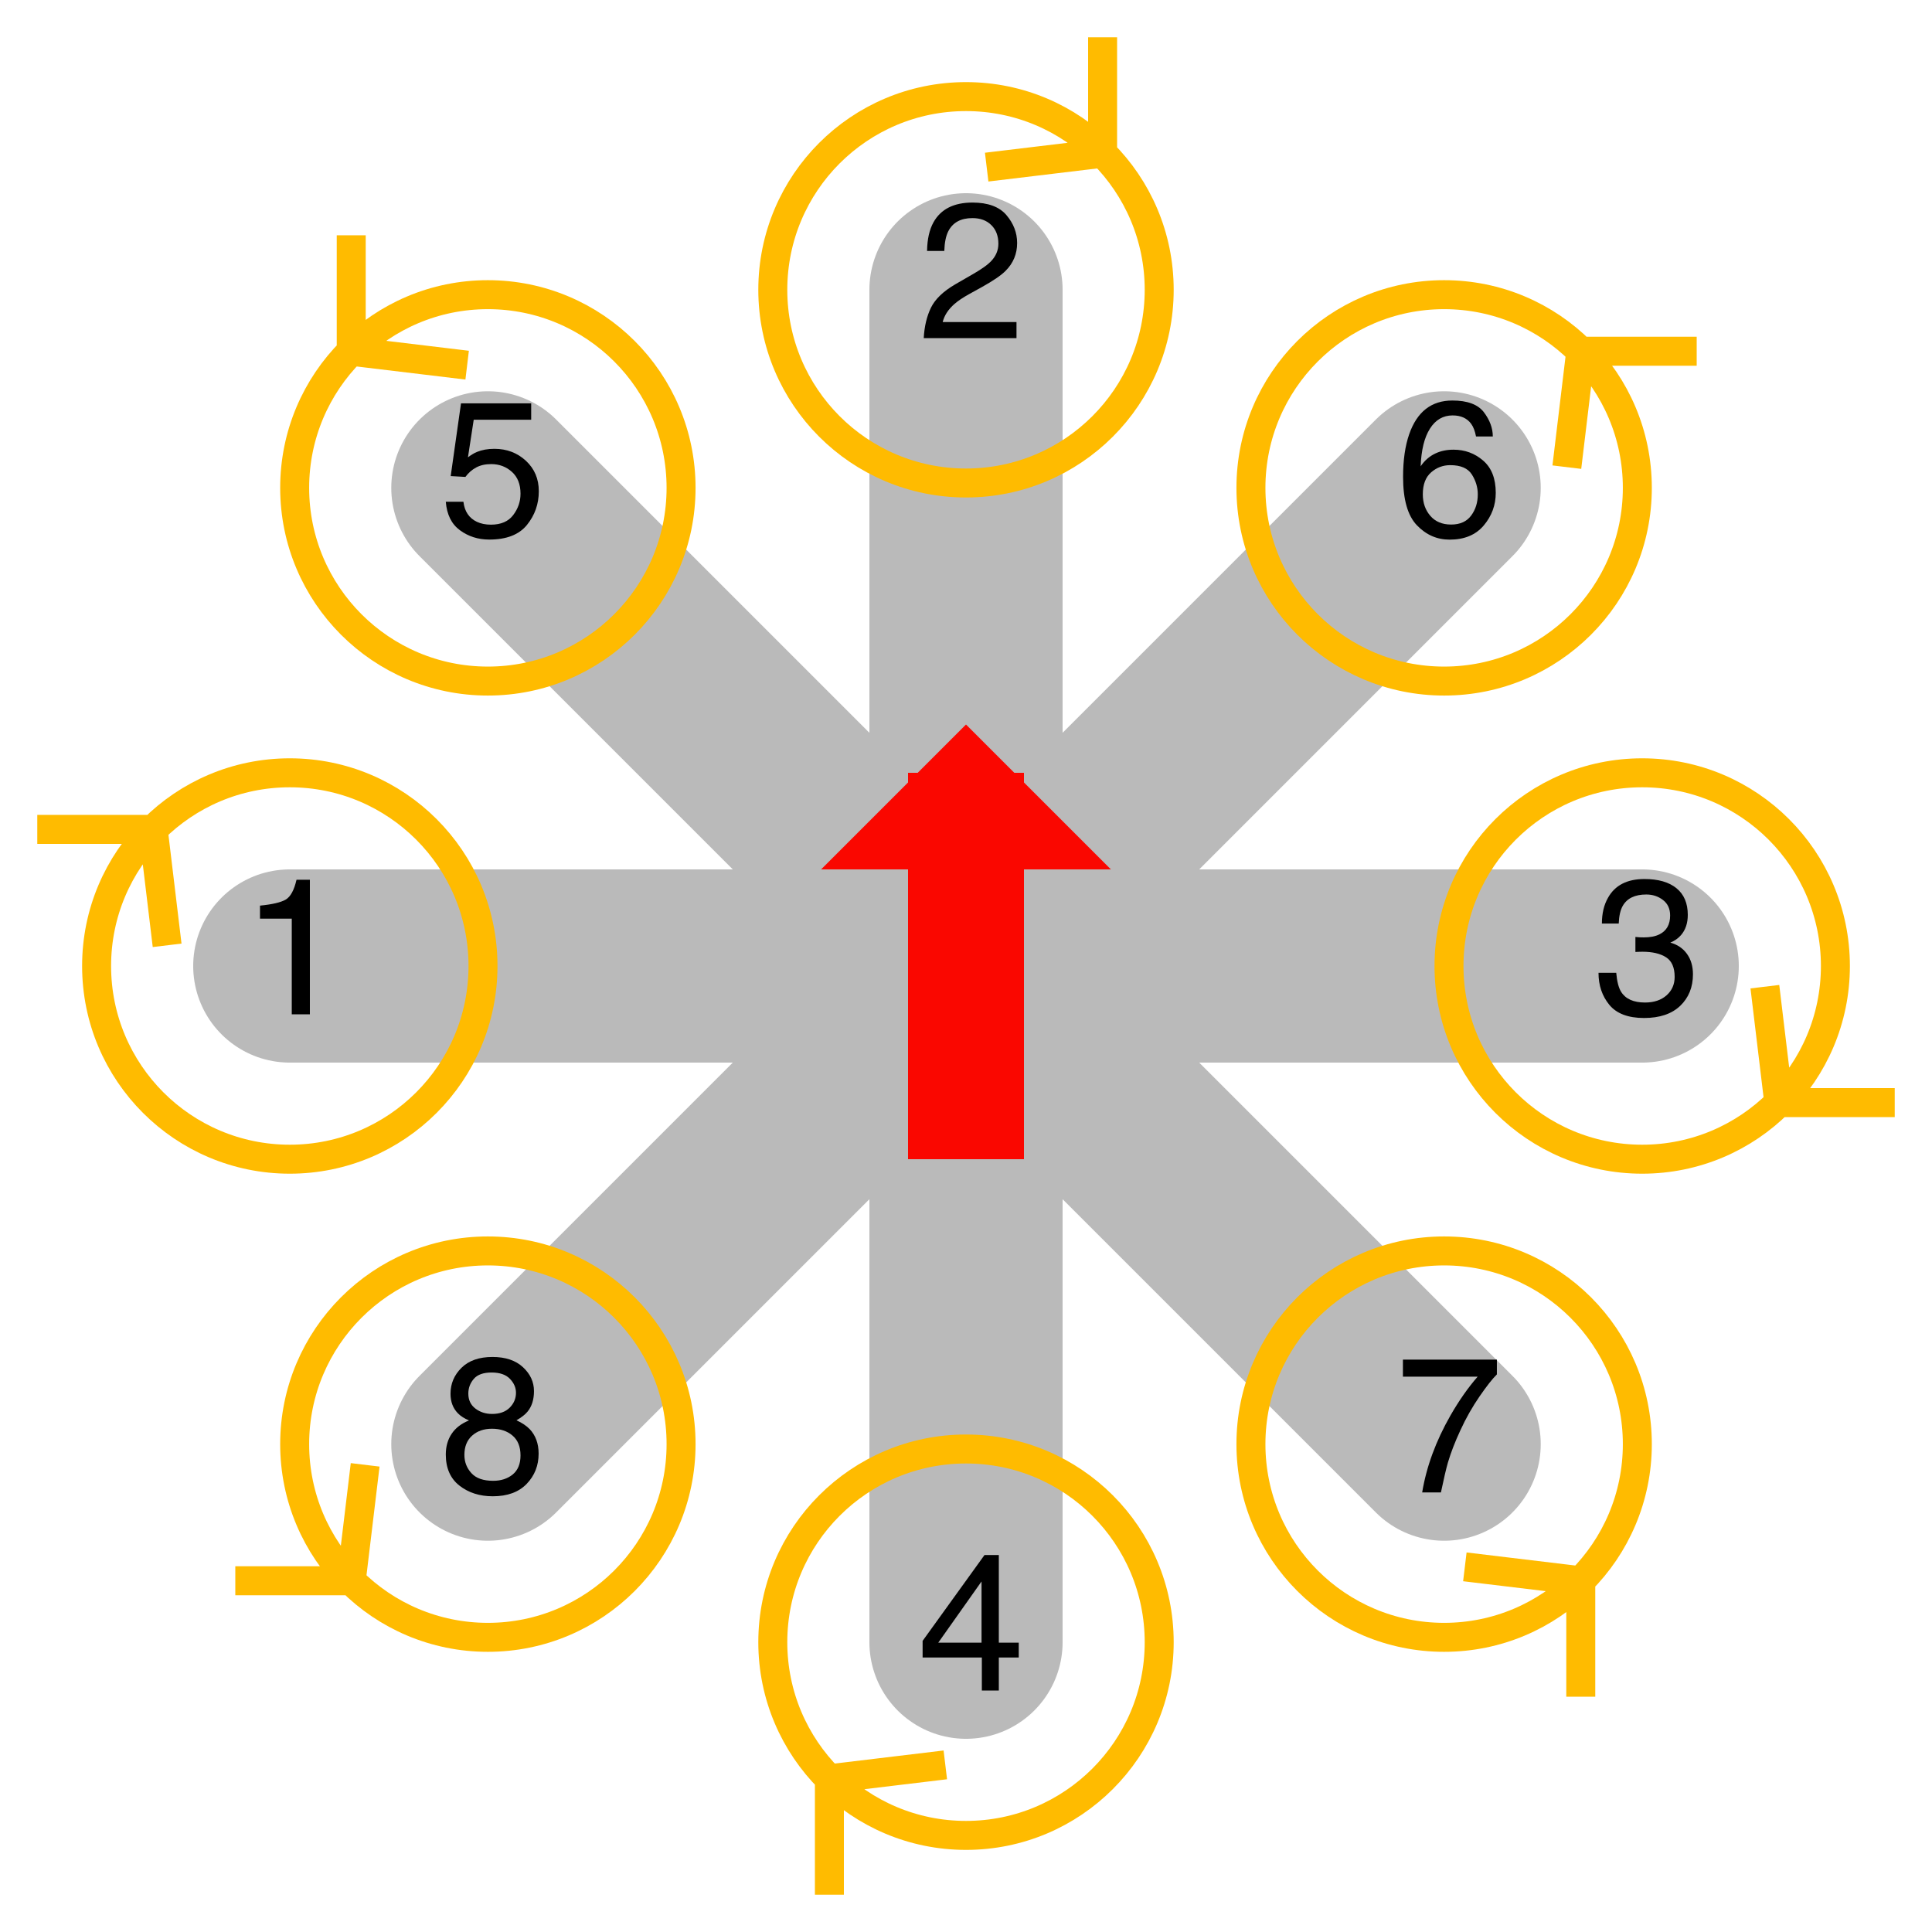 <?xml version="1.0" encoding="UTF-8"?>
<!-- Public domain (CC-BY-SA if you or your laws insist), generated by Jonathan Hudson's svg_model_motors.rb -->
<svg xmlns="http://www.w3.org/2000/svg" xmlns:xlink="http://www.w3.org/1999/xlink" width="200pt" height="200pt" viewBox="0 0 200 200" version="1.1">
<defs>
<g>
<symbol overflow="visible" id="glyph0-0">
<path style="stroke:none;" d=""/>
</symbol>
<symbol overflow="visible" id="glyph0-1">
<path style="stroke:none;" d="M 1.371 -3.145 C 1.805 -4.035 2.648 -4.848 3.906 -5.578 L 5.781 -6.66 C 6.621 -7.148 7.211 -7.566 7.547 -7.91 C 8.082 -8.449 8.352 -9.07 8.352 -9.766 C 8.352 -10.578 8.105 -11.227 7.617 -11.703 C 7.129 -12.184 6.477 -12.422 5.664 -12.422 C 4.461 -12.422 3.625 -11.965 3.164 -11.055 C 2.918 -10.566 2.781 -9.891 2.754 -9.023 L 0.969 -9.023 C 0.988 -10.242 1.211 -11.234 1.641 -12 C 2.402 -13.355 3.746 -14.031 5.672 -14.031 C 7.273 -14.031 8.445 -13.602 9.184 -12.734 C 9.922 -11.867 10.293 -10.906 10.293 -9.844 C 10.293 -8.723 9.898 -7.766 9.109 -6.973 C 8.656 -6.512 7.84 -5.949 6.66 -5.293 L 5.32 -4.551 C 4.684 -4.199 4.184 -3.863 3.82 -3.547 C 3.168 -2.98 2.758 -2.352 2.586 -1.66 L 10.227 -1.66 L 10.227 0 L 0.625 0 C 0.691 -1.203 0.938 -2.254 1.371 -3.145 Z M 1.371 -3.145 "/>
</symbol>
<symbol overflow="visible" id="glyph0-2">
<path style="stroke:none;" d="M 9.117 -12.828 C 9.73 -12.016 10.039 -11.18 10.039 -10.32 L 8.301 -10.32 C 8.195 -10.875 8.031 -11.309 7.805 -11.621 C 7.379 -12.207 6.738 -12.5 5.879 -12.5 C 4.895 -12.5 4.113 -12.047 3.535 -11.137 C 2.957 -10.23 2.633 -8.93 2.57 -7.234 C 2.973 -7.828 3.48 -8.273 4.094 -8.562 C 4.652 -8.824 5.277 -8.953 5.969 -8.953 C 7.141 -8.953 8.16 -8.582 9.031 -7.832 C 9.906 -7.082 10.344 -5.969 10.344 -4.484 C 10.344 -3.215 9.93 -2.09 9.102 -1.109 C 8.273 -0.129 7.098 0.359 5.566 0.359 C 4.258 0.359 3.129 -0.137 2.18 -1.129 C 1.227 -2.121 0.75 -3.793 0.75 -6.141 C 0.75 -7.879 0.965 -9.355 1.387 -10.566 C 2.199 -12.883 3.688 -14.043 5.852 -14.043 C 7.414 -14.043 8.5 -13.637 9.117 -12.828 Z M 7.797 -2.133 C 8.258 -2.754 8.484 -3.488 8.484 -4.336 C 8.484 -5.051 8.281 -5.734 7.871 -6.383 C 7.461 -7.031 6.715 -7.352 5.633 -7.352 C 4.879 -7.352 4.219 -7.102 3.648 -6.602 C 3.078 -6.102 2.793 -5.344 2.793 -4.336 C 2.793 -3.449 3.051 -2.707 3.57 -2.105 C 4.086 -1.504 4.805 -1.203 5.723 -1.203 C 6.648 -1.203 7.34 -1.512 7.797 -2.133 Z M 7.797 -2.133 "/>
</symbol>
<symbol overflow="visible" id="glyph0-3">
<path style="stroke:none;" d="M 1.598 -0.98 C 0.852 -1.891 0.477 -2.996 0.477 -4.297 L 2.312 -4.297 C 2.391 -3.391 2.562 -2.734 2.82 -2.324 C 3.277 -1.59 4.102 -1.219 5.293 -1.219 C 6.219 -1.219 6.961 -1.469 7.52 -1.961 C 8.078 -2.457 8.359 -3.094 8.359 -3.875 C 8.359 -4.84 8.066 -5.516 7.477 -5.898 C 6.887 -6.281 6.066 -6.477 5.02 -6.477 C 4.902 -6.477 4.785 -6.473 4.664 -6.469 C 4.543 -6.465 4.422 -6.461 4.297 -6.453 L 4.297 -8.008 C 4.48 -7.988 4.633 -7.977 4.758 -7.969 C 4.879 -7.961 5.012 -7.961 5.156 -7.961 C 5.812 -7.961 6.355 -8.062 6.777 -8.273 C 7.52 -8.637 7.891 -9.289 7.891 -10.227 C 7.891 -10.922 7.645 -11.457 7.148 -11.836 C 6.652 -12.215 6.078 -12.402 5.422 -12.402 C 4.25 -12.402 3.438 -12.012 2.988 -11.23 C 2.742 -10.801 2.602 -10.188 2.57 -9.395 L 0.828 -9.395 C 0.828 -10.438 1.039 -11.32 1.453 -12.051 C 2.172 -13.352 3.43 -14.004 5.234 -14.004 C 6.66 -14.004 7.766 -13.688 8.547 -13.051 C 9.328 -12.418 9.719 -11.496 9.719 -10.293 C 9.719 -9.434 9.484 -8.738 9.023 -8.203 C 8.738 -7.871 8.367 -7.609 7.91 -7.422 C 8.645 -7.219 9.219 -6.832 9.633 -6.254 C 10.047 -5.68 10.254 -4.973 10.254 -4.141 C 10.254 -2.805 9.812 -1.719 8.938 -0.879 C 8.059 -0.039 6.809 0.383 5.195 0.383 C 3.543 0.383 2.344 -0.074 1.598 -0.98 Z M 1.598 -0.98 "/>
</symbol>
<symbol overflow="visible" id="glyph0-4">
<path style="stroke:none;" d="M 10.461 -13.75 L 10.461 -12.219 C 10.012 -11.781 9.414 -11.023 8.668 -9.941 C 7.922 -8.859 7.262 -7.695 6.688 -6.445 C 6.121 -5.227 5.695 -4.117 5.398 -3.117 C 5.211 -2.473 4.969 -1.434 4.668 0 L 2.727 0 C 3.168 -2.668 4.145 -5.324 5.656 -7.969 C 6.547 -9.52 7.484 -10.855 8.469 -11.984 L 0.734 -11.984 L 0.734 -13.75 Z M 10.461 -13.75 "/>
</symbol>
<symbol overflow="visible" id="glyph0-5">
<path style="stroke:none;" d="M 6.609 -4.953 L 6.609 -11.289 L 2.129 -4.953 Z M 6.641 0 L 6.641 -3.418 L 0.508 -3.418 L 0.508 -5.137 L 6.914 -14.023 L 8.398 -14.023 L 8.398 -4.953 L 10.461 -4.953 L 10.461 -3.418 L 8.398 -3.418 L 8.398 0 Z M 6.641 0 "/>
</symbol>
<symbol overflow="visible" id="glyph0-6">
<path style="stroke:none;" d="M 7.258 -8.773 C 7.691 -9.207 7.91 -9.723 7.91 -10.32 C 7.91 -10.844 7.703 -11.32 7.285 -11.758 C 6.867 -12.195 6.234 -12.414 5.383 -12.414 C 4.535 -12.414 3.922 -12.195 3.547 -11.758 C 3.168 -11.32 2.977 -10.812 2.977 -10.227 C 2.977 -9.566 3.223 -9.055 3.711 -8.68 C 4.199 -8.309 4.773 -8.125 5.438 -8.125 C 6.215 -8.125 6.82 -8.34 7.258 -8.773 Z M 7.574 -1.859 C 8.109 -2.301 8.379 -2.957 8.379 -3.828 C 8.379 -4.734 8.102 -5.422 7.547 -5.891 C 6.996 -6.359 6.285 -6.594 5.422 -6.594 C 4.582 -6.594 3.895 -6.352 3.363 -5.875 C 2.832 -5.395 2.57 -4.734 2.57 -3.887 C 2.57 -3.156 2.812 -2.527 3.297 -1.996 C 3.781 -1.465 4.531 -1.203 5.547 -1.203 C 6.359 -1.203 7.035 -1.422 7.574 -1.859 Z M 1.906 -8.184 C 1.391 -8.703 1.133 -9.383 1.133 -10.215 C 1.133 -11.258 1.512 -12.152 2.266 -12.898 C 3.02 -13.648 4.094 -14.023 5.477 -14.023 C 6.82 -14.023 7.871 -13.672 8.633 -12.965 C 9.395 -12.258 9.773 -11.434 9.773 -10.488 C 9.773 -9.617 9.555 -8.91 9.109 -8.367 C 8.863 -8.062 8.48 -7.766 7.961 -7.469 C 8.539 -7.203 8.992 -6.898 9.328 -6.555 C 9.945 -5.902 10.254 -5.055 10.254 -4.016 C 10.254 -2.785 9.84 -1.738 9.016 -0.883 C 8.188 -0.027 7.02 0.398 5.508 0.398 C 4.148 0.398 2.996 0.031 2.055 -0.707 C 1.113 -1.445 0.645 -2.52 0.645 -3.926 C 0.645 -4.754 0.848 -5.469 1.25 -6.07 C 1.652 -6.672 2.254 -7.133 3.047 -7.453 C 2.559 -7.66 2.18 -7.902 1.906 -8.184 Z M 1.906 -8.184 "/>
</symbol>
<symbol overflow="visible" id="glyph0-7">
<path style="stroke:none;" d="M 1.914 -9.902 L 1.914 -11.25 C 3.184 -11.375 4.07 -11.582 4.57 -11.871 C 5.07 -12.16 5.445 -12.844 5.695 -13.926 L 7.078 -13.926 L 7.078 0 L 5.203 0 L 5.203 -9.902 Z M 1.914 -9.902 "/>
</symbol>
<symbol overflow="visible" id="glyph0-8">
<path style="stroke:none;" d="M 2.469 -3.562 C 2.586 -2.562 3.055 -1.867 3.867 -1.484 C 4.285 -1.289 4.766 -1.191 5.312 -1.191 C 6.355 -1.191 7.125 -1.523 7.625 -2.188 C 8.129 -2.852 8.379 -3.586 8.379 -4.395 C 8.379 -5.371 8.082 -6.125 7.484 -6.66 C 6.891 -7.195 6.176 -7.461 5.344 -7.461 C 4.738 -7.461 4.219 -7.344 3.785 -7.109 C 3.352 -6.875 2.98 -6.551 2.676 -6.133 L 1.152 -6.219 L 2.219 -13.75 L 9.484 -13.75 L 9.484 -12.051 L 3.535 -12.051 L 2.938 -8.164 C 3.266 -8.41 3.574 -8.598 3.867 -8.719 C 4.387 -8.934 4.992 -9.043 5.672 -9.043 C 6.957 -9.043 8.043 -8.629 8.938 -7.805 C 9.828 -6.977 10.273 -5.93 10.273 -4.656 C 10.273 -3.336 9.863 -2.172 9.047 -1.164 C 8.23 -0.152 6.926 0.352 5.137 0.352 C 3.996 0.352 2.988 0.031 2.113 -0.609 C 1.238 -1.25 0.75 -2.234 0.645 -3.562 Z M 2.469 -3.562 "/>
</symbol>
</g>
</defs>
<g id="surface36">
<path style="fill:none;stroke-width:20;stroke-linecap:round;stroke-linejoin:round;stroke:rgb(72.941%,72.941%,72.941%);stroke-opacity:1;stroke-miterlimit:10;" d="M 100 30 L 100 170 M 149.496 50.504 L 50.504 149.496 M 170 100 L 30 100 M 149.496 149.496 L 50.504 50.504 "/>
<path style="fill:none;stroke-width:3;stroke-linecap:butt;stroke-linejoin:miter;stroke:rgb(255,187,0);stroke-opacity:1;stroke-miterlimit:10;" d="M 120 30 C 120 41.047 111.047 50 100 50 C 88.953 50 80 41.047 80 30 C 80 18.953 88.953 10 100 10 C 111.047 10 120 18.953 120 30 M 114.141 15.859 L 114.141 3.859 M 114.141 15.859 L 102.141 17.301 "/>
<g style="fill:rgb(0%,0%,0%);fill-opacity:1;">
  <use xlink:href="#glyph0-1" x="95" y="35"/>
</g>
<path style="fill:none;stroke-width:3;stroke-linecap:butt;stroke-linejoin:miter;stroke:rgb(255,187,0);stroke-opacity:1;stroke-miterlimit:10;" d="M 169.496 50.504 C 169.496 61.547 160.543 70.504 149.496 70.504 C 138.453 70.504 129.496 61.547 129.496 50.504 C 129.496 39.457 138.453 30.504 149.496 30.504 C 160.543 30.504 169.496 39.457 169.496 50.504 M 163.641 36.359 L 162.199 48.359 M 163.641 36.359 L 175.641 36.359 "/>
<g style="fill:rgb(0%,0%,0%);fill-opacity:1;">
  <use xlink:href="#glyph0-2" x="144.496" y="55.504"/>
</g>
<path style="fill:none;stroke-width:3;stroke-linecap:butt;stroke-linejoin:miter;stroke:rgb(255,187,0);stroke-opacity:1;stroke-miterlimit:10;" d="M 190 100 C 190 111.047 181.047 120 170 120 C 158.953 120 150 111.047 150 100 C 150 88.953 158.953 80 170 80 C 181.047 80 190 88.953 190 100 M 184.141 114.141 L 182.699 102.141 M 184.141 114.141 L 196.141 114.141 "/>
<g style="fill:rgb(0%,0%,0%);fill-opacity:1;">
  <use xlink:href="#glyph0-3" x="165" y="105"/>
</g>
<path style="fill:none;stroke-width:3;stroke-linecap:butt;stroke-linejoin:miter;stroke:rgb(255,187,0);stroke-opacity:1;stroke-miterlimit:10;" d="M 169.496 149.496 C 169.496 160.543 160.543 169.496 149.496 169.496 C 138.453 169.496 129.496 160.543 129.496 149.496 C 129.496 138.453 138.453 129.496 149.496 129.496 C 160.543 129.496 169.496 138.453 169.496 149.496 M 163.641 163.641 L 163.641 175.641 M 163.641 163.641 L 151.641 162.199 "/>
<g style="fill:rgb(0%,0%,0%);fill-opacity:1;">
  <use xlink:href="#glyph0-4" x="144.496" y="154.496"/>
</g>
<path style="fill:none;stroke-width:3;stroke-linecap:butt;stroke-linejoin:miter;stroke:rgb(255,187,0);stroke-opacity:1;stroke-miterlimit:10;" d="M 120 170 C 120 181.047 111.047 190 100 190 C 88.953 190 80 181.047 80 170 C 80 158.953 88.953 150 100 150 C 111.047 150 120 158.953 120 170 M 85.859 184.141 L 85.859 196.141 M 85.859 184.141 L 97.859 182.699 "/>
<g style="fill:rgb(0%,0%,0%);fill-opacity:1;">
  <use xlink:href="#glyph0-5" x="95" y="175"/>
</g>
<path style="fill:none;stroke-width:3;stroke-linecap:butt;stroke-linejoin:miter;stroke:rgb(255,187,0);stroke-opacity:1;stroke-miterlimit:10;" d="M 70.504 149.496 C 70.504 160.543 61.547 169.496 50.504 169.496 C 39.457 169.496 30.504 160.543 30.504 149.496 C 30.504 138.453 39.457 129.496 50.504 129.496 C 61.547 129.496 70.504 138.453 70.504 149.496 M 36.359 163.641 L 37.801 151.641 M 36.359 163.641 L 24.359 163.641 "/>
<g style="fill:rgb(0%,0%,0%);fill-opacity:1;">
  <use xlink:href="#glyph0-6" x="45.504" y="154.496"/>
</g>
<path style="fill:none;stroke-width:3;stroke-linecap:butt;stroke-linejoin:miter;stroke:rgb(255,187,0);stroke-opacity:1;stroke-miterlimit:10;" d="M 50 100 C 50 111.047 41.047 120 30 120 C 18.953 120 10 111.047 10 100 C 10 88.953 18.953 80 30 80 C 41.047 80 50 88.953 50 100 M 15.859 85.859 L 17.301 97.859 M 15.859 85.859 L 3.859 85.859 "/>
<g style="fill:rgb(0%,0%,0%);fill-opacity:1;">
  <use xlink:href="#glyph0-7" x="25" y="105"/>
</g>
<path style="fill:none;stroke-width:3;stroke-linecap:butt;stroke-linejoin:miter;stroke:rgb(255,187,0);stroke-opacity:1;stroke-miterlimit:10;" d="M 70.504 50.504 C 70.504 61.547 61.547 70.504 50.504 70.504 C 39.457 70.504 30.504 61.547 30.504 50.504 C 30.504 39.457 39.457 30.504 50.504 30.504 C 61.547 30.504 70.504 39.457 70.504 50.504 M 36.359 36.359 L 36.359 24.359 M 36.359 36.359 L 48.359 37.801 "/>
<g style="fill:rgb(0%,0%,0%);fill-opacity:1;">
  <use xlink:href="#glyph0-8" x="45.504" y="55.504"/>
</g>
<path style="fill:none;stroke-width:12;stroke-linecap:butt;stroke-linejoin:bevel;stroke:rgb(98.039%,2.745%,0%);stroke-opacity:1;stroke-miterlimit:10;" d="M 100 80 L 100 120 "/>
<path style=" stroke:none;fill-rule:nonzero;fill:rgb(98.039%,2.745%,0%);fill-opacity:1;" d="M 100 75 L 85 90 L 115 90 L 100 75 "/>
</g>
</svg>
